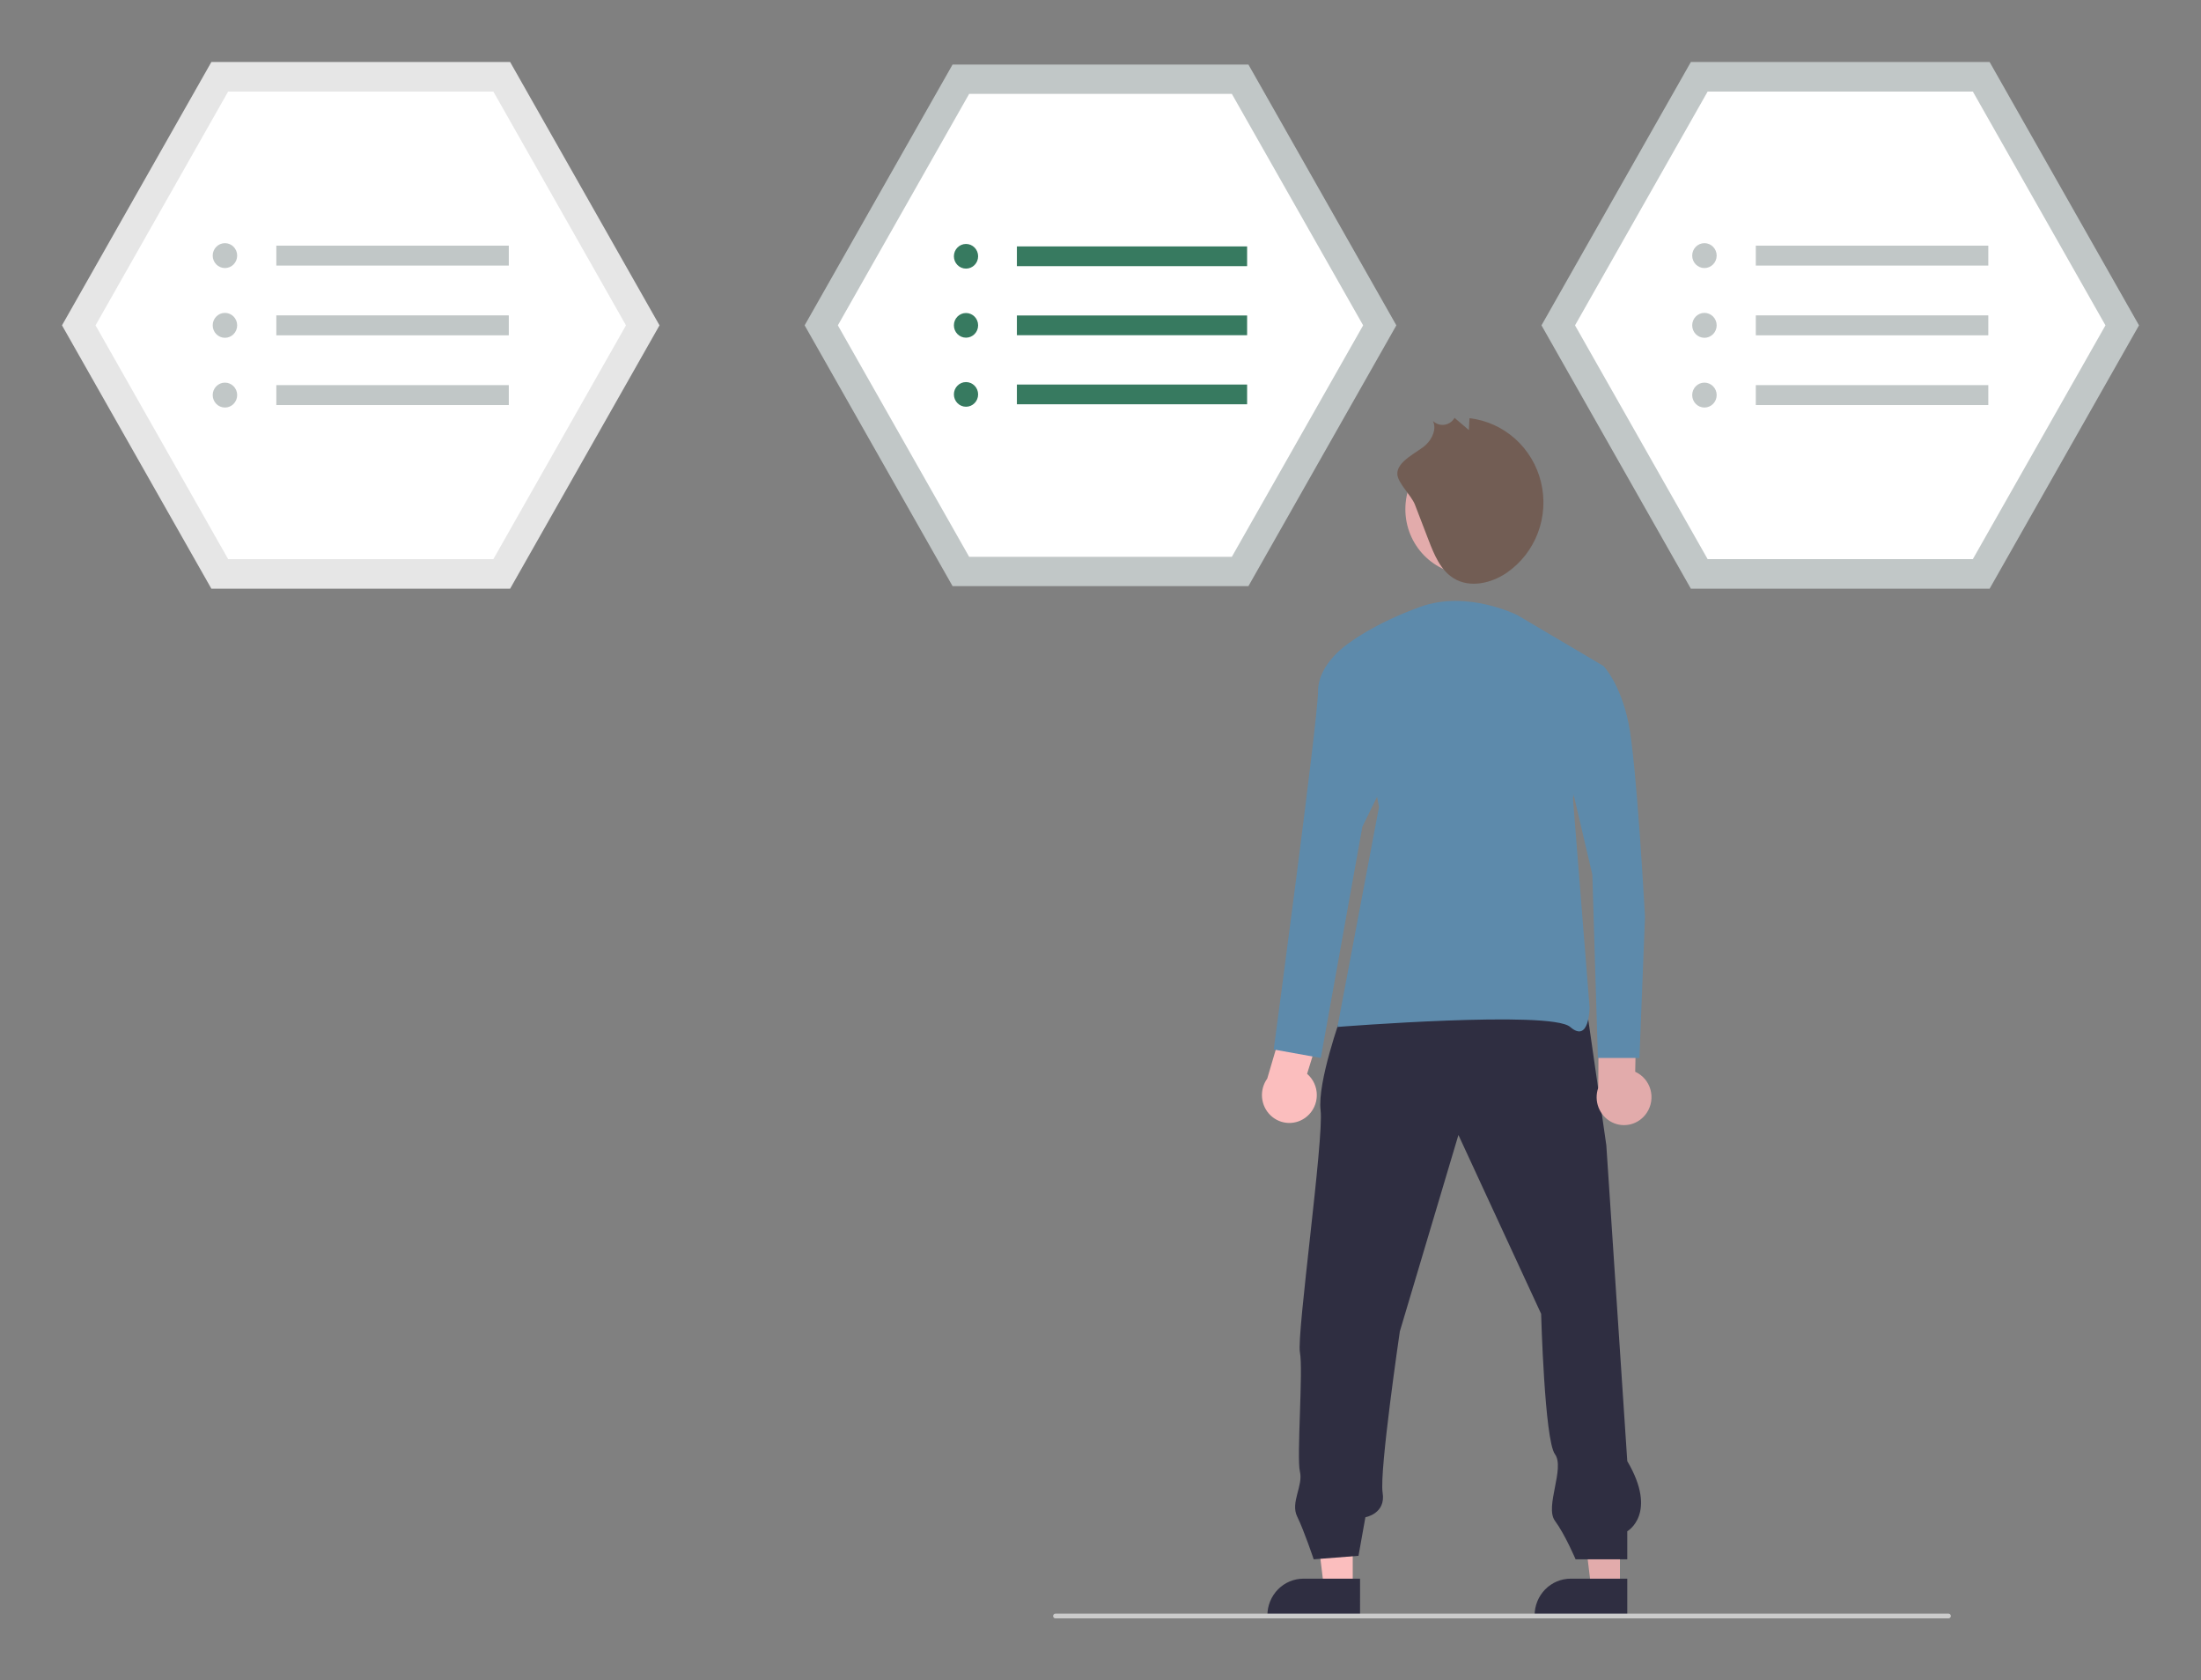 <svg width="355" height="271" viewBox="0 0 355 271" fill="none" xmlns="http://www.w3.org/2000/svg">
<rect x="0" y="0" width="355" height="271" fill="#808080" stroke="none"/>
<g id="Frame 18">
<g id="SVG/elijaSuOpcion 1" clip-path="url(#clip0_64_1044)">
<path id="Vector" d="M82.279 10H34.093L10 52.469L34.093 94.938H82.279L106.373 52.469L82.279 10Z" fill="#E6E6E6"/>
<path id="Vector_2" d="M36.797 90.171H79.575L100.964 52.469L79.575 14.767H36.797L15.409 52.469L36.797 90.171Z" fill="white"/>
<path id="Vector_3" d="M36.281 43.23C37.371 43.23 38.254 42.331 38.254 41.222C38.254 40.113 37.371 39.214 36.281 39.214C35.191 39.214 34.307 40.113 34.307 41.222C34.307 42.331 35.191 43.23 36.281 43.23Z" fill="#C1C7C7"/>
<path id="Vector_4" d="M36.281 54.477C37.371 54.477 38.254 53.578 38.254 52.469C38.254 51.36 37.371 50.46 36.281 50.46C35.191 50.46 34.307 51.36 34.307 52.469C34.307 53.578 35.191 54.477 36.281 54.477Z" fill="#C1C7C7"/>
<path id="Vector_5" d="M36.281 65.724C37.371 65.724 38.254 64.825 38.254 63.716C38.254 62.607 37.371 61.707 36.281 61.707C35.191 61.707 34.307 62.607 34.307 63.716C34.307 64.825 35.191 65.724 36.281 65.724Z" fill="#C1C7C7"/>
<path id="Vector_6" d="M82.065 39.615H44.569V42.829H82.065V39.615Z" fill="#C1C7C7"/>
<path id="Vector_7" d="M82.065 50.862H44.569V54.076H82.065V50.862Z" fill="#C1C7C7"/>
<path id="Vector_8" d="M82.065 62.109H44.569V65.323H82.065V62.109Z" fill="#C1C7C7"/>
<path id="Vector_9" d="M320.907 10H272.72L248.627 52.469L272.72 94.938H320.907L345 52.469L320.907 10Z" fill="#C1C7C7"/>
<path id="Vector_10" d="M275.425 90.171H318.202L339.591 52.469L318.202 14.767H275.425L254.036 52.469L275.425 90.171Z" fill="white"/>
<path id="Vector_11" d="M274.908 43.23C275.998 43.23 276.882 42.331 276.882 41.222C276.882 40.113 275.998 39.214 274.908 39.214C273.818 39.214 272.935 40.113 272.935 41.222C272.935 42.331 273.818 43.23 274.908 43.23Z" fill="#C1C7C7"/>
<path id="Vector_12" d="M274.908 54.477C275.998 54.477 276.882 53.578 276.882 52.469C276.882 51.36 275.998 50.46 274.908 50.46C273.818 50.46 272.935 51.36 272.935 52.469C272.935 53.578 273.818 54.477 274.908 54.477Z" fill="#C1C7C7"/>
<path id="Vector_13" d="M274.908 65.724C275.998 65.724 276.882 64.825 276.882 63.716C276.882 62.607 275.998 61.707 274.908 61.707C273.818 61.707 272.935 62.607 272.935 63.716C272.935 64.825 273.818 65.724 274.908 65.724Z" fill="#C1C7C7"/>
<path id="Vector_14" d="M320.693 39.615H283.197V42.829H320.693V39.615Z" fill="#C1C7C7"/>
<path id="Vector_15" d="M320.693 50.862H283.197V54.076H320.693V50.862Z" fill="#C1C7C7"/>
<path id="Vector_16" d="M320.693 62.109H283.197V65.323H320.693V62.109Z" fill="#C1C7C7"/>
<path id="Vector_17" d="M201.359 10.412H153.64L129.781 52.469L153.64 94.525H201.359L225.219 52.469L201.359 10.412Z" fill="#C1C7C7"/>
<path id="Vector_18" d="M156.319 89.805H198.681L219.862 52.469L198.681 15.133H156.319L135.138 52.469L156.319 89.805Z" fill="white"/>
<path id="Vector_19" d="M155.807 43.32C156.887 43.32 157.762 42.43 157.762 41.331C157.762 40.233 156.887 39.342 155.807 39.342C154.728 39.342 153.853 40.233 153.853 41.331C153.853 42.43 154.728 43.32 155.807 43.32Z" fill="#377A60"/>
<path id="Vector_20" d="M155.807 54.458C156.887 54.458 157.762 53.567 157.762 52.469C157.762 51.37 156.887 50.48 155.807 50.48C154.728 50.48 153.853 51.37 153.853 52.469C153.853 53.567 154.728 54.458 155.807 54.458Z" fill="#377A60"/>
<path id="Vector_21" d="M155.807 65.595C156.887 65.595 157.762 64.705 157.762 63.607C157.762 62.508 156.887 61.618 155.807 61.618C154.728 61.618 153.853 62.508 153.853 63.607C153.853 64.705 154.728 65.595 155.807 65.595Z" fill="#377A60"/>
<path id="Vector_22" d="M201.147 39.74H164.015V42.922H201.147V39.74Z" fill="#377A60"/>
<path id="Vector_23" d="M201.147 50.878H164.015V54.06H201.147V50.878Z" fill="#377A60"/>
<path id="Vector_24" d="M201.147 62.016H164.015V65.198H201.147V62.016Z" fill="#377A60"/>
<path id="Vector_25" d="M218.182 256.135L213.547 256.134L211.342 237.941L218.182 237.941L218.182 256.135Z" fill="#FBBEBE"/>
<path id="Vector_26" d="M219.363 260.707L204.419 260.706V260.514C204.419 258.944 205.032 257.438 206.123 256.328C207.213 255.218 208.693 254.594 210.236 254.594L219.364 254.595L219.363 260.707Z" fill="#2F2E41"/>
<path id="Vector_27" d="M261.28 256.135L256.645 256.134L254.44 237.941L261.281 237.941L261.28 256.135Z" fill="#E2ABAB"/>
<path id="Vector_28" d="M262.462 260.707L247.517 260.706V260.514C247.517 258.944 248.13 257.438 249.221 256.328C250.312 255.218 251.791 254.594 253.334 254.594L262.462 254.595L262.462 260.707Z" fill="#2F2E41"/>
<path id="Vector_29" d="M216.334 163.806C216.334 163.806 212.444 174.552 213 179.077C213.555 183.602 209.109 215.276 209.665 218.104C210.221 220.932 209.109 235.072 209.665 237.334C210.221 239.597 208.105 242.299 209.217 244.561C210.328 246.824 211.888 251.474 211.888 251.474L219.113 250.909L220.225 244.687C220.225 244.687 223.559 244.122 223.003 240.728C222.448 237.334 225.782 214.71 225.782 214.71L235.23 183.036L248.569 211.882C248.569 211.882 249.125 232.244 250.792 234.506C252.459 236.769 249.125 242.99 250.792 245.253C252.459 247.515 254.127 251.474 254.127 251.474H262.463V246.95C262.463 246.95 267.465 244.122 262.463 235.637L259.083 184.687L255.749 161.497L216.334 163.806Z" fill="#2F2E41"/>
<path id="Vector_30" d="M237.052 92.686C242.785 92.686 247.433 87.957 247.433 82.122C247.433 76.288 242.785 71.558 237.052 71.558C231.319 71.558 226.672 76.288 226.672 82.122C226.672 87.957 231.319 92.686 237.052 92.686Z" fill="#E2ABAB"/>
<path id="Vector_31" d="M228.219 81.394C228.951 83.298 229.684 85.203 230.416 87.107C231.317 89.449 232.348 91.954 234.459 93.26C237.065 94.874 240.545 94.087 243.066 92.339C245.334 90.767 247.074 88.527 248.054 85.919C249.034 83.311 249.206 80.461 248.547 77.75C247.888 75.04 246.431 72.6 244.369 70.757C242.308 68.915 239.742 67.758 237.016 67.443L236.912 69.355L234.606 67.388C234.436 67.686 234.201 67.941 233.92 68.133C233.639 68.325 233.318 68.45 232.983 68.499C232.648 68.547 232.306 68.517 231.984 68.412C231.661 68.306 231.366 68.128 231.121 67.89C231.727 69.168 231.028 70.726 230.018 71.705C228.778 72.907 225.231 74.352 225.378 76.502C225.476 77.936 227.647 79.907 228.219 81.394Z" fill="#725D54"/>
<path id="Vector_32" d="M265.626 179.433C265.984 178.89 266.22 178.273 266.318 177.627C266.417 176.981 266.375 176.32 266.195 175.692C266.016 175.065 265.703 174.484 265.279 173.993C264.855 173.501 264.331 173.11 263.743 172.847L263.95 162.627L257.878 160.984L257.785 175.421C257.416 176.456 257.433 177.593 257.833 178.616C258.233 179.639 258.988 180.477 259.954 180.971C260.921 181.466 262.032 181.582 263.077 181.299C264.123 181.015 265.03 180.351 265.626 179.433Z" fill="#E2ABAB"/>
<path id="Vector_33" d="M244.763 99.216C244.763 99.216 236.719 95.123 229.122 97.851C221.525 100.58 217.503 103.764 217.503 103.764L222.419 130.142L215.716 165.616C215.716 165.616 250.126 162.887 253.254 165.616C256.382 168.345 256.382 162.432 256.382 162.432L253.701 128.777L258.617 107.402L244.763 99.216Z" fill="#5D8AAB"/>
<path id="Vector_34" d="M210.812 180.038C211.306 179.619 211.703 179.095 211.975 178.502C212.248 177.91 212.39 177.265 212.39 176.611C212.391 175.957 212.251 175.31 211.98 174.718C211.709 174.125 211.314 173.599 210.822 173.179L213.84 163.43L208.466 160.118L204.393 173.947C203.754 174.835 203.457 175.931 203.558 177.027C203.66 178.123 204.153 179.143 204.944 179.894C205.736 180.645 206.77 181.074 207.852 181.101C208.933 181.127 209.987 180.749 210.812 180.038Z" fill="#FBBEBE"/>
<path id="Vector_35" d="M220.631 103.764H217.503C217.503 103.764 212.587 106.947 212.587 111.495C212.587 116.043 205.437 169.254 205.437 169.254L213.034 170.619L219.738 133.325L224.653 123.32L220.631 103.764Z" fill="#5D8AAB"/>
<path id="Vector_36" d="M250.126 107.402H258.617C258.617 107.402 261.298 110.131 262.639 116.498C263.98 122.865 265.32 147.879 265.32 147.879L264.426 170.619H257.723L256.829 141.057L252.36 121.955L250.126 107.402Z" fill="#5D8AAB"/>
<path id="Vector_37" d="M314.274 261H170.235C170.135 261 170.039 260.959 169.968 260.887C169.897 260.815 169.857 260.717 169.857 260.615C169.857 260.513 169.897 260.415 169.968 260.343C170.039 260.271 170.135 260.23 170.235 260.23H314.274C314.374 260.23 314.47 260.271 314.541 260.343C314.612 260.415 314.652 260.513 314.652 260.615C314.652 260.717 314.612 260.815 314.541 260.887C314.47 260.959 314.374 261 314.274 261Z" fill="#CBCBCB"/>
</g>
</g>
<defs>
<clipPath id="clip0_64_1044">
<rect width="335" height="251" fill="white" transform="translate(10 10)"/>
</clipPath>
</defs>
</svg>
